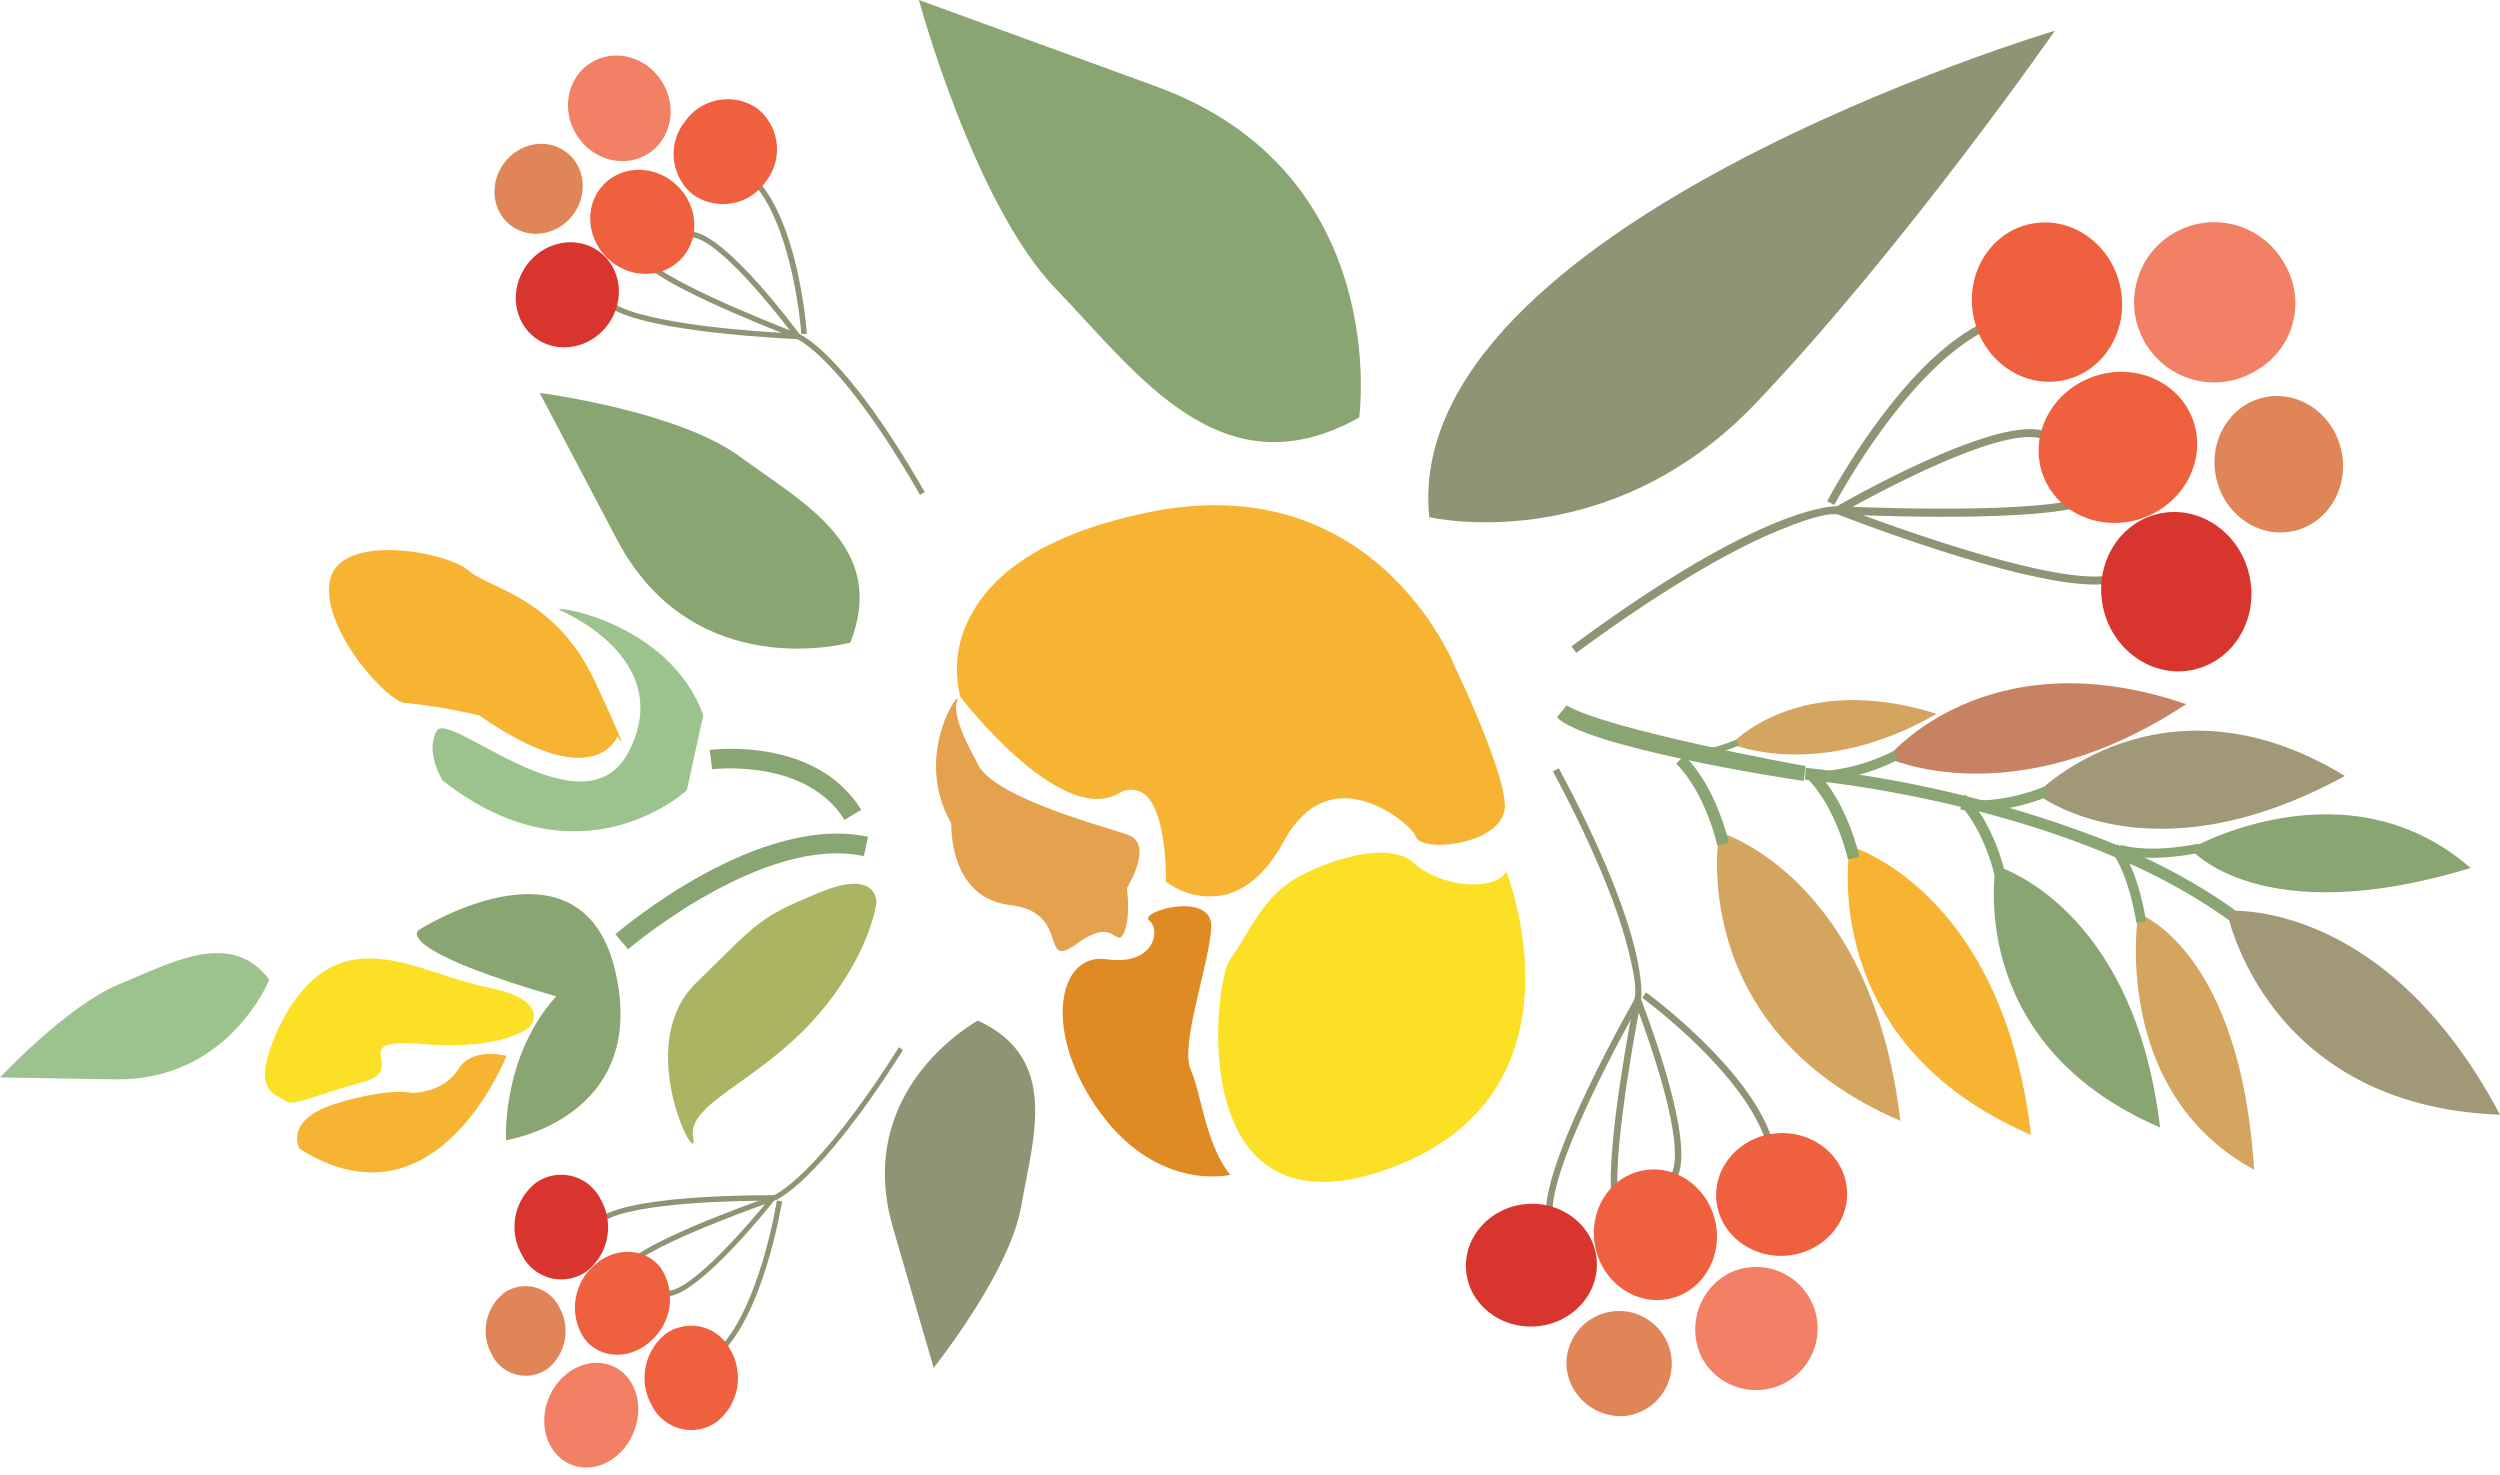 <svg xmlns="http://www.w3.org/2000/svg" viewBox="0 0 258.72 152.62"><title>Depositphotos_92313596_02</title><g data-name="Layer 2"><g data-name="Layer 1"><path d="M150.29 69.27s-7.83-20.77-31.4-15.91-19.22 18.6-19.22 18.6 10 13 15.78 9.92 5.55 9.18 5.55 9.18 6.53 5.07 11.61-4.2 13.72-1.84 14.23-.42 8.65.58 8.57-3.1-5.12-14.07-5.12-14.07z" fill="#f6b432"/><path d="M151.56 87.09c-2.15.54-4.69.48-5.06-.54s-4.74-4.79-8.84-3.76c-1.89.47-3.49 1.9-4.77 4.23-1.7 3.11-3.75 5-6.1 5.57a7.5 7.5 0 0 1-6-1.26l-.13-.1v-.17c0-.07.13-7-2.23-8.88a2.39 2.39 0 0 0-2.79 0 4.3 4.3 0 0 1-.95.36c-6 1.51-14.89-9.89-15.26-10.37l-.06-.11a11.58 11.58 0 0 1 1.24-8.62c2.78-5 8.94-8.5 18.24-10.42 23.58-4.85 31.71 15.92 31.78 16.13.19.4 5 10.46 5.11 14.18.02 1.67-1.5 3.09-4.18 3.76zm-14.07-5c4.57-1.15 9.21 3 9.64 4.19.14.38 2 .68 4.26.11.87-.22 3.7-1.08 3.66-3.09-.08-3.57-5-13.82-5.06-13.93s-8-20.47-31-15.73c-9.08 1.87-15.09 5.27-17.78 10.06a11.18 11.18 0 0 0-1.21 8c.65.83 9.13 11.44 14.52 10.08a3.66 3.66 0 0 0 .8-.3 3 3 0 0 1 3.52.07c2.42 1.93 2.49 8.08 2.49 9.24a6.89 6.89 0 0 0 5.3 1c2.15-.54 4.06-2.3 5.67-5.23 1.36-2.37 3.11-3.9 5.19-4.42z" fill="#f6b432"/><path d="M155.88 90.19s9.17 23-12.12 30.74-18.19-19.32-16.46-21.64 3.25-6.29 6.64-8.29 9.8-4.1 12.43-1.65 8.34 2.98 9.51.84z" fill="#fbe026"/><path d="M127.31 121.58s-7.45 1.82-13.48-6.48-4.35-16.55.66-15.83 5.66-3.08 4.44-4 6.7-3.2 6.42.79-3.25 12.07-2.13 14.62 1.53 7.71 4.09 10.9z" fill="#df8a22"/><path d="M116.62 91.9s2.87-4.54.1-5.51-14.5-4-15.68-7.64c0 0-2.63-4.43-2-6.18s-4.73 5.43-.59 12.65c0 0-.33 7.7 6.08 8.44s2.95 6.88 6.91 4 4 .46 4.81-1 .37-4.76.37-4.76z" fill="#e5a14e"/><path d="M88 66.5S71.84 71 63.85 55.84l-8-15.18s14.24 1.84 20.71 6.59S91.92 56.53 88 66.5z" fill="#89a571"/><path d="M101.2 105.62s-13 7-8.78 21.46l4.2 14.47s7.89-9.84 9.08-16.79 4.05-15.22-4.5-19.14z" fill="#909374"/><path d="M90.7 93.43s-.64 5.61-6.52 12.13-13.11 8.62-12.45 12.18-6.37-9.48.29-16S78.48 95 84.71 92.4s5.99 1.03 5.99 1.03z" fill="#aab462"/><path d="M50.44 102.18c-4.94-1-9.55-3.74-14.19-2.79s-7.45 6.19-8.55 10 1.24 4 1.89 4.58 3.11-.66 8-2-2.14-4.61 6.25-3.92 11-1.8 11-1.8 2.42-2.69-4.4-4.07z" fill="#fbe026"/><path d="M57.55 103.11c-14.43-4.17-15-6.34-14.18-6.88s17.1-10.43 20.37 4.55S52.37 118 52.37 118s-.51-8.56 5.18-14.88" fill="#89a571"/><path d="M65 98.23l-1.32-1.54c.6-.52 14.78-12.55 26.15-10.09l-.43 2C79 86.34 65.14 98.11 65 98.23z" fill="#89a571"/><path d="M87.4 84.85c-4-6.43-13.6-5.25-13.7-5.24l-.26-2c.45-.06 11-1.35 15.69 6.19z" fill="#89a571"/><path d="M72.78 74C69.17 64.07 56.32 62.46 58 63.18s11.66 5.65 7.09 14.57-18.6-4.32-19.88-2.13.6 5.16.6 5.16c14.28 11.2 25.27 1 25.27 1z" fill="#9cc28d"/><path d="M27.87 101.39s-4.21 10.51-16 10.31L0 111.5s7-7.46 12.33-9.64 11.58-5.77 15.54-.47z" fill="#9cc28d"/><path d="M52.41 109.28s-7.25 18.6-21.42 9.59c0 0-1.71-3 3.87-4.69s7.83-1.07 7.83-1.07 3.21 0 4.71-2.43 5.01-1.4 5.01-1.4z" fill="#f6b432"/><path d="M63.17 31.86l.31-.47c3.39 2.21 15.64 3 18.49 3.1-1.52-2-7.48-9.62-10.35-9.94l.06-.56c3.53.39 10.79 10.22 11.1 10.64l.35.47h-.58c-.64-.04-15.43-.66-19.38-3.24z" fill="#909374"/><path d="M82.93 34.58c0-.12-.89-12.29-5.78-16.39l.36-.43C82.59 22 83.46 34 83.5 34.54z" fill="#909374"/><path d="M67.18 27.79l.35-.44c3.37 2.7 15 7.15 15.12 7.19s4.73 1.85 13.05 16.39l-.49.28C87 36.92 82.5 35.08 82.45 35.07c-.45-.19-11.83-4.53-15.27-7.28z" fill="#909374"/><ellipse cx="58.71" cy="30.51" rx="5.56" ry="5.21" transform="rotate(-53.61 58.71 30.508)" fill="#d8352e"/><ellipse cx="66.47" cy="22.96" rx="5.21" ry="5.56" transform="rotate(-45.13 66.469 22.964)" fill="#ef603f"/><path d="M70.87 12.6a5.39 5.39 0 0 1 7.49-1.38 5.39 5.39 0 0 1 .89 7.57 5.39 5.39 0 0 1-7.49 1.38 5.39 5.39 0 0 1-.89-7.57z" fill="#ef603f"/><ellipse cx="55.74" cy="19.54" rx="4.76" ry="4.46" transform="rotate(-53.61 55.742 19.542)" fill="#e08558"/><ellipse cx="64.09" cy="11.22" rx="5.21" ry="5.56" transform="rotate(-32.2 64.077 11.214)" fill="#f28065"/><path d="M210.39 44.42a4.43 4.43 0 0 1 1.09.17l-.25.8c-4.1-1.28-16.76 5.52-20 7.34 4 1.51 21.09 7.82 27 6.83l.14.82c-6.93 1.15-27.43-6.85-28.29-7.19l-.81-.32.75-.43c.61-.36 14.46-8.3 20.37-8.02z" fill="#909374"/><path d="M207.26 32.61l.24.8c-9.12 2.66-17.58 18.69-17.67 18.85l-.74-.39a71.07 71.07 0 0 1 5.47-8.56c4.44-5.94 8.71-9.54 12.7-10.7z" fill="#909374"/><path d="M215.11 51.64l.21.81c-6.33 1.69-24.37.8-25.13.77s-1.86-.07-6.06 1.65c-3.89 1.59-10.69 5.09-21 12.69l-.5-.67c20-14.82 27.28-14.51 27.57-14.5s18.71.9 24.91-.75z" fill="#909374"/><ellipse cx="225.22" cy="61.21" rx="7.75" ry="8.27" transform="rotate(-12.66 225.317 61.223)" fill="#d8352e"/><ellipse cx="219.18" cy="46.29" rx="8.27" ry="7.75" transform="rotate(-21.15 219.204 46.3)" fill="#ef603f"/><ellipse cx="211.84" cy="31.27" rx="7.75" ry="8.27" transform="rotate(-12.67 211.816 31.266)" fill="#ef603f"/><ellipse cx="235.83" cy="48.05" rx="6.63" ry="7.08" transform="rotate(-12.68 235.792 48.066)" fill="#e08558"/><path d="M233.79 38.16a8 8 0 0 0 2.51-11.06 8.29 8.29 0 1 0-2.51 11.05z" fill="#f28065"/><path d="M162.13 73l-1 1.23c2.82 3 23.2 6.3 25.54 6.58l.19-1.54c-.52-.04-20.67-3.8-24.73-6.27z" fill="#89a571"/><path d="M217.95 87c8.64 3.51 17 8.59 22.16 15.87l-1 .71c-13.69-19.49-51.95-22.86-52.33-22.89l.1-1.23A120.63 120.63 0 0 1 217.95 87z" fill="#89a571"/><path d="M196.67 116c-22.47-9.68-18.75-29.89-18.75-29.89s15.75 4.46 18.75 29.89" fill="#d4a55f"/><path d="M174.33 78.2c3.33 3.34 4.53 8.81 4.58 9l-1.2.26c0-.05-1.18-5.36-4.25-8.44z" fill="#89a571"/><path d="M210.19 117.45c-22.47-9.68-18.74-29.89-18.74-29.89s15.75 4.44 18.74 29.89" fill="#f6b432"/><path d="M187.85 79.67c3.33 3.33 4.53 8.8 4.58 9l-1.2.26c0-.05-1.18-5.36-4.25-8.42z" fill="#89a571"/><path d="M223.54 116.68c-20.36-8.77-17-27.08-17-27.08s14.27 4 17 27.08" fill="#89a571"/><path d="M203.37 82.22c3 3 4.1 8 4.15 8.19l-1.09.23s-1.07-4.85-3.85-7.63z" fill="#89a571"/><path d="M233.28 121.06c-15-8.18-12-26.53-12-26.53s10.56 3.63 12 26.53" fill="#d4a55f"/><path d="M219.23 87.37c2.16 2.91 2.83 7.8 2.86 8l-1 .13s-.67-4.85-2.68-7.56z" fill="#89a571"/><path d="M258.72 115.36c-24.45-.9-28.28-21.09-28.28-21.09s16.29-1.54 28.28 21.09" fill="#a09876"/><path d="M242.67 80.3c-18.94-11.52-31.92 1.83-31.92 1.83s11.56 9.3 31.92-1.83" fill="#a09876"/><path d="M211.52 81.42l.44 1c-.2.09-4.87 2.07-9.08 1.36l.19-1.1c3.93.68 8.41-1.24 8.45-1.26z" fill="#89a571"/><path d="M255.68 89.83c-12.88-11.21-29-2-29-2s7.08 8.65 29 2" fill="#89a571"/><path d="M227.49 87.31l.21.94c-.2 0-5 1.11-8.5.1l.27-.92c3.24.94 7.97-.1 8.02-.12z" fill="#89a571"/><path d="M226.24 72.87c-20.76-7.09-30.92 5.56-30.92 5.56s13.1 6.19 30.92-5.56" fill="#c78263"/><path d="M196 77.7l.48.89a20.21 20.21 0 0 1-8.58 2.26v-1a19.58 19.58 0 0 0 8.1-2.15z" fill="#89a571"/><path d="M200.42 73.87c-14.35-4.5-21.23 3.13-21.23 3.13s9.07 3.9 21.23-3.13" fill="#d4a55f"/><path d="M179.69 76.53l.28.6a15 15 0 0 1-5.87 1.3v-.66a14.55 14.55 0 0 0 5.59-1.24z" fill="#89a571"/><path d="M63.9 76.18s-2.23 6.26-14.27-2.13a56.77 56.77 0 0 0-7.63-1.3c-1.94 0-9-8-7.82-12.82s12.05-2.84 14.29-.9 9 2.73 13.11 11.52 2.32 5.63 2.32 5.63z" fill="#f6b432"/><path d="M212.66 3.18s-67.79 20.16-64.75 50.34c0 0 18.46 4.35 33.86-11.86s30.89-38.48 30.89-38.48z" fill="#909374"/><path d="M140.66 43.21s3.51-25.31-21-34.26L95.1 0s5.69 21.11 14.18 29.91 17.13 21.25 31.38 13.3z" fill="#89a571"/><path d="M173.88 120.88a3.8 3.8 0 0 1-.27.87l-.62-.3c1.53-3.17-2.49-14.26-3.57-17.12-1.69 3-8.85 16.18-8.75 21.11H160c-.11-5.75 8.82-21.44 9.2-22.1l.36-.62.26.66c.18.57 4.98 12.74 4.06 17.5z" fill="#909374"/><path d="M183.83 119.74l-.68.09c-1.08-7.71-13.08-16.48-13.2-16.57l.4-.56a58.8 58.8 0 0 1 6.29 5.46c4.3 4.32 6.72 8.21 7.19 11.58z" fill="#909374"/><path d="M167.46 123.86l-.68.08c-.62-5.34 2.24-19.87 2.36-20.48s.28-1.5-.62-5.11c-.83-3.35-2.86-9.28-7.81-18.52l.61-.32c9.64 18 8.53 23.86 8.49 24.09s-2.96 15.03-2.35 20.26z" fill="#909374"/><ellipse cx="158.49" cy="130.92" rx="6.78" ry="6.35" transform="rotate(-4.33 158.62 131.028)" fill="#d8352e"/><ellipse cx="171.31" cy="127.79" rx="6.35" ry="6.78" transform="rotate(-12.82 171.28 127.765)" fill="#ef603f"/><ellipse cx="184.37" cy="123.62" rx="6.78" ry="6.35" transform="rotate(-4.34 184.285 123.534)" fill="#ef603f"/><path d="M168.32 146.52a5.45 5.45 0 1 0-6.2-5 5.64 5.64 0 0 0 6.2 5z" fill="#e08558"/><path d="M176.18 140.61a6.37 6.37 0 1 0 2.78-8.86 6.58 6.58 0 0 0-2.78 8.86z" fill="#f28065"/><path d="M62.24 125.89l.23.48c3.27-2 14.43-2.11 17-2.11-1.56 1.9-7.66 9.16-10.28 9.32v.56c3.23-.21 10.71-9.58 11-10l.36-.45h-.53c-.51.02-13.96-.15-17.78 2.2z" fill="#909374"/><path d="M80.39 124.24c0 .12-1.93 12.16-6.73 16l.29.45c5-4 6.87-15.85 7-16.35z" fill="#909374"/><path d="M65.5 130.15l.28.46c3.3-2.5 14.23-6.31 14.34-6.34s4.46-1.59 13.32-15.59l-.41-.31c-8.7 13.76-13 15.34-13 15.36-.49.15-11.16 3.87-14.53 6.42z" fill="#909374"/><path d="M54 129.84a4.55 4.55 0 0 0 6.66 1.77 5.8 5.8 0 0 0 1.51-7.47 4.55 4.55 0 0 0-6.66-1.77 5.8 5.8 0 0 0-1.51 7.47z" fill="#d8352e"/><path d="M61.43 131a5.79 5.79 0 0 0-.94 7.55c1.65 2.13 4.75 2.21 6.92.17a5.78 5.78 0 0 0 .94-7.55c-1.65-2.08-4.75-2.17-6.92-.17z" fill="#ef603f"/><path d="M67.45 145.43a4.55 4.55 0 0 0 6.65 1.77 5.8 5.8 0 0 0 1.51-7.47 4.55 4.55 0 0 0-6.66-1.73 5.8 5.8 0 0 0-1.5 7.43z" fill="#ef603f"/><path d="M50.9 140.18a3.9 3.9 0 0 0 5.7 1.52 5 5 0 0 0 1.29-6.4 3.9 3.9 0 0 0-5.7-1.52 5 5 0 0 0-1.29 6.4z" fill="#e08558"/><path d="M57.45 143.45c-1.72 2.5-1.44 5.85.62 7.51s5.14 1 6.86-1.53 1.44-5.86-.62-7.51-5.14-.92-6.86 1.53z" fill="#f28065"/></g></g></svg>